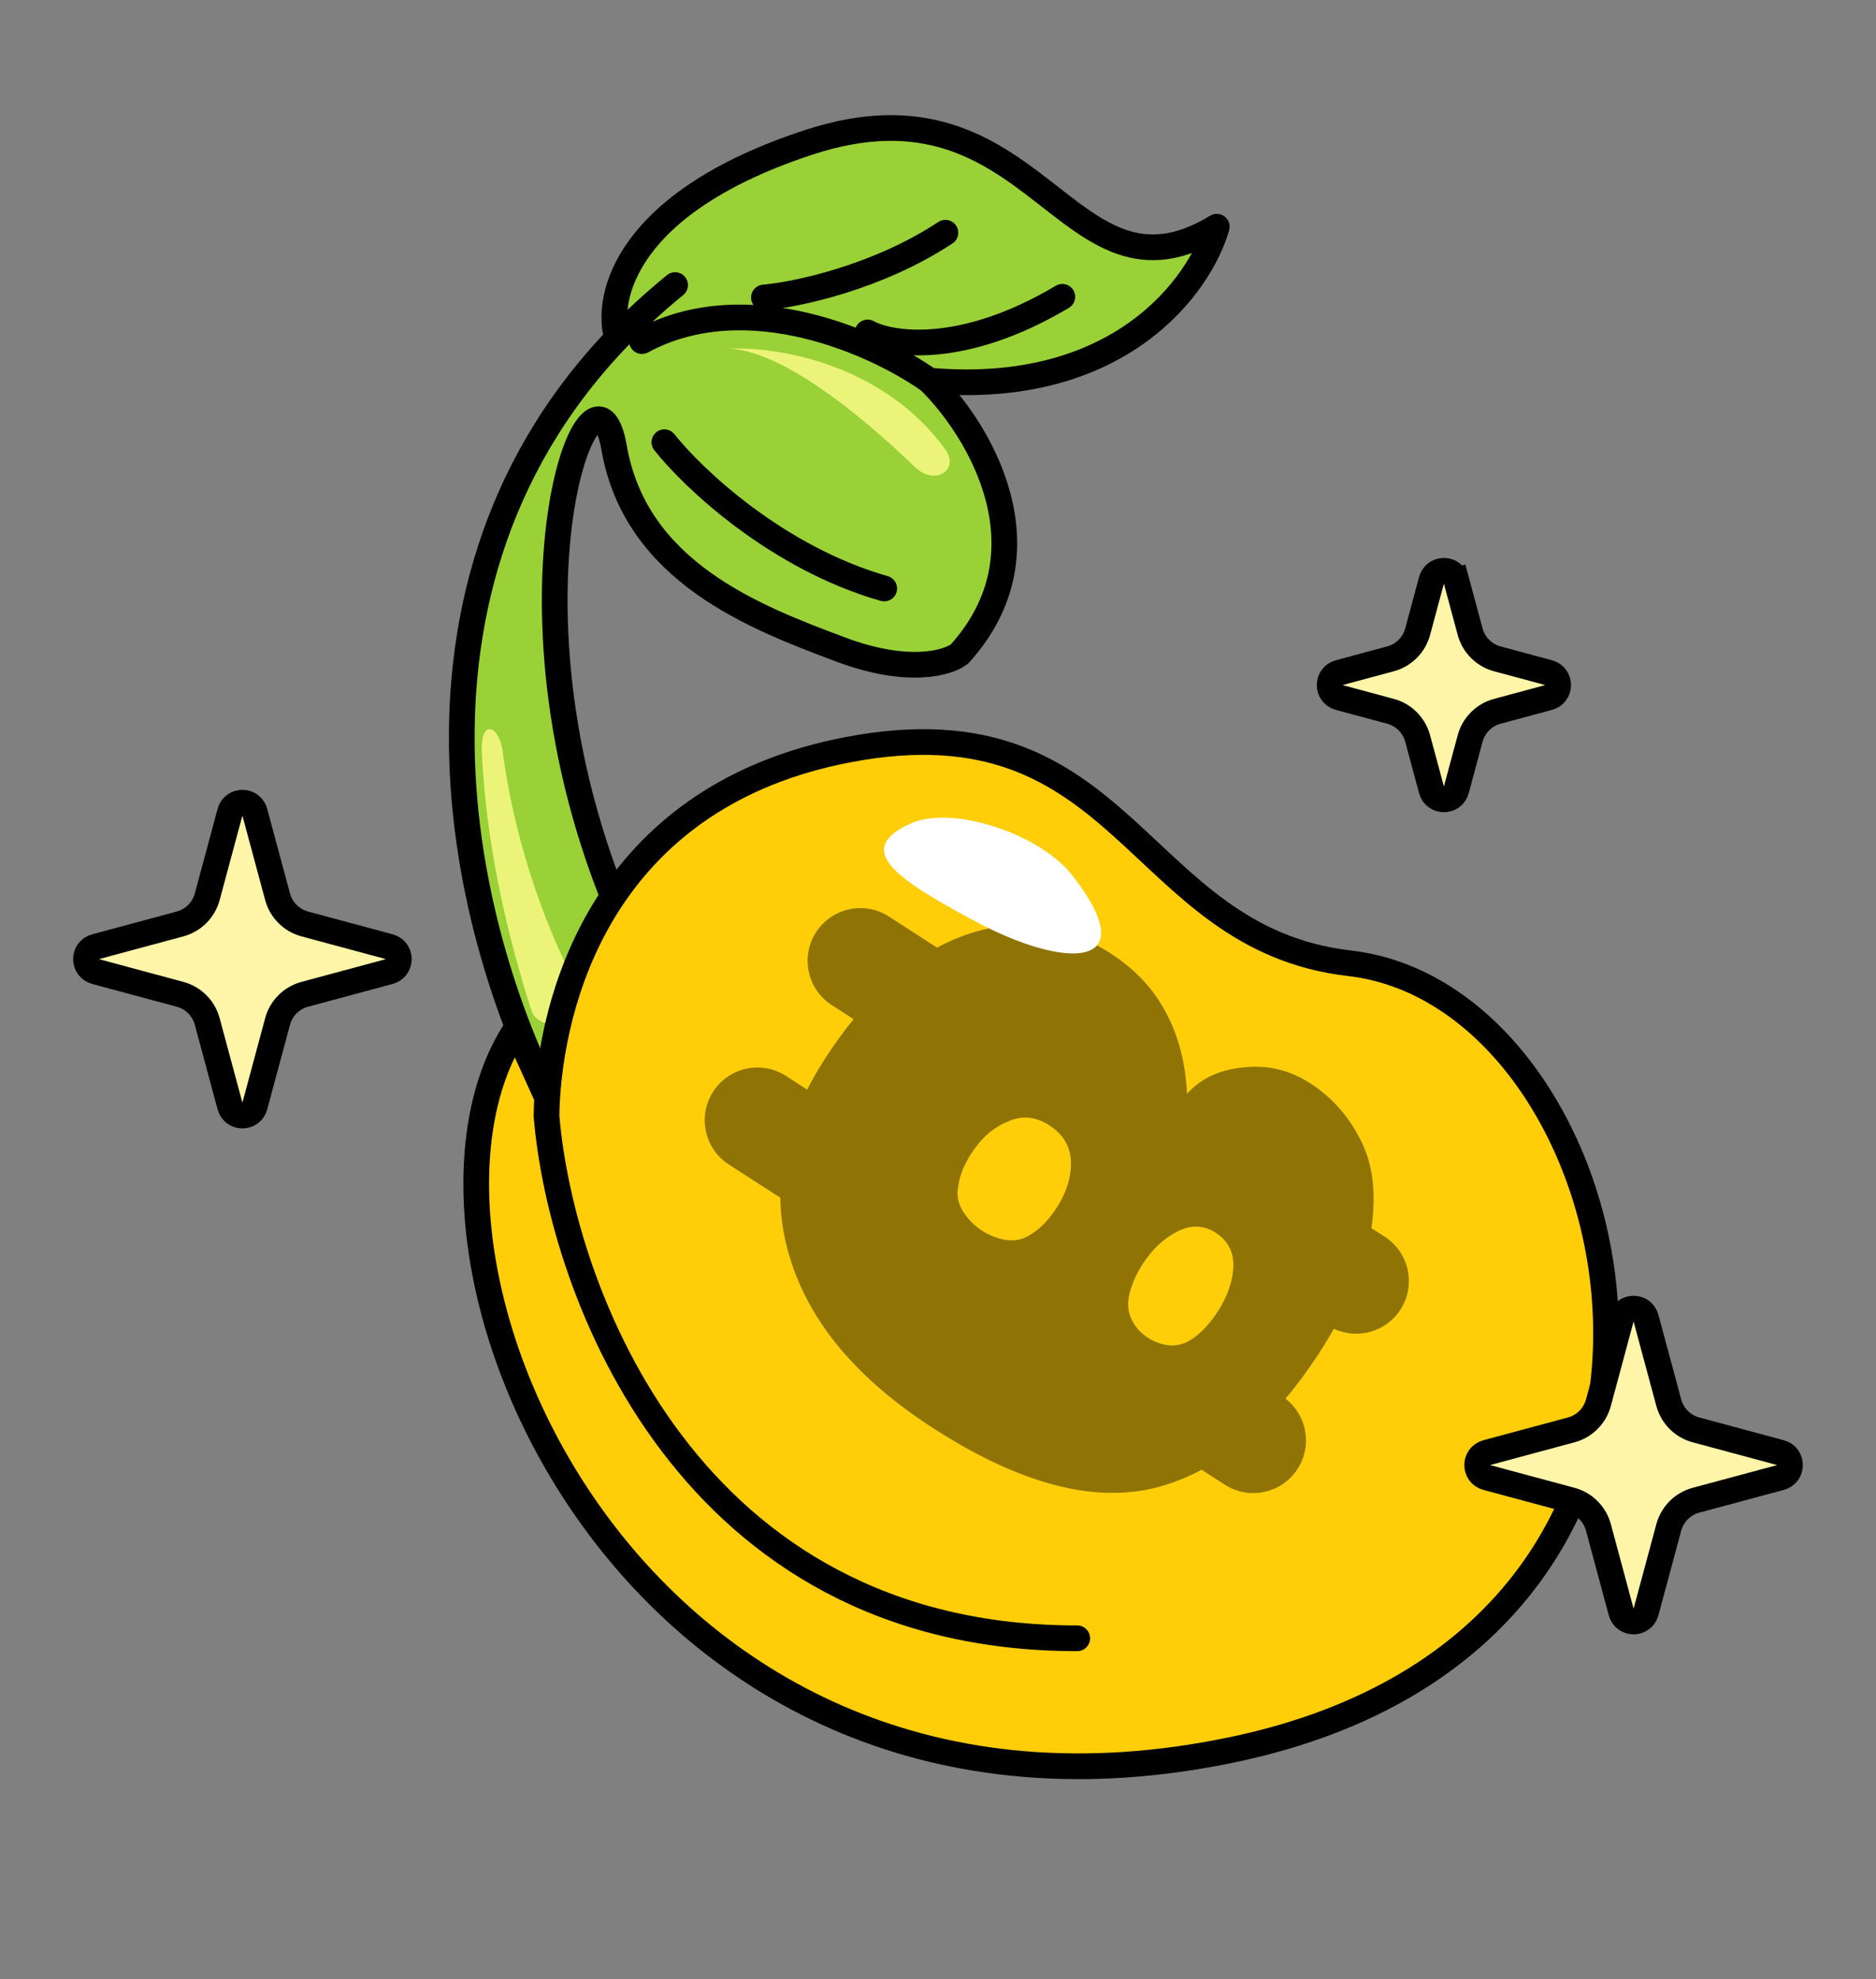 <svg xmlns="http://www.w3.org/2000/svg" width="73" height="77" viewBox="0 0 73 77" fill="none">
  <rect x="0" y="0" width="73" height="77" fill="#808080" stroke="none"/>
  <path d="M24.019 13.165C14.21 23.419 18.44 37.756 22.055 44.001C22.552 40.677 24.281 38.357 25.083 37.613C18.513 24.639 23.057 12.55 23.895 17.411C24.733 22.272 29.404 24.029 32.701 25.268C35.339 26.259 36.892 25.797 37.339 25.443C40.983 21.419 38.072 16.677 36.161 14.809C43.568 15.46 46.705 11.089 47.348 8.822C41.454 12.408 40.43 2.617 31.496 5.53C24.348 7.861 23.533 11.591 24.019 13.165Z" fill="#99D137"/>
  <path d="M26.27 11.092C25.449 11.761 24.7 12.453 24.019 13.165M24.019 13.165C14.21 23.419 18.44 37.756 22.055 44.001C22.552 40.677 24.281 38.357 25.083 37.613C18.513 24.639 23.057 12.55 23.895 17.411C24.733 22.272 29.404 24.029 32.701 25.268C35.339 26.259 36.892 25.797 37.339 25.443C40.983 21.419 38.072 16.677 36.161 14.809M24.019 13.165C23.533 11.591 24.348 7.861 31.496 5.53C40.43 2.617 41.454 12.408 47.348 8.822C46.705 11.089 43.568 15.46 36.161 14.809M36.161 14.809C34.141 13.37 29.076 11.049 24.98 13.272M29.726 11.575C30.969 11.467 34.121 10.812 36.788 9.055M33.762 12.935C34.672 13.433 37.461 13.855 41.338 11.549M25.853 17.206C26.959 18.604 30.217 21.7 34.407 22.898" stroke="black" stroke-linecap="round" stroke-linejoin="round"/>
  <path d="M19.567 29.286C20.08 33.129 21.431 36.488 22.458 38.385C22.625 38.694 22.583 39.07 22.393 39.365C21.985 40 20.898 40.013 20.669 39.294C19.385 35.263 18.856 31.877 18.749 29.183C18.703 28.026 19.414 28.139 19.567 29.286Z" fill="#EBF479"/>
  <path d="M36.765 17.455C34.41 14.253 30.467 13.48 28.351 13.566C30.363 13.642 33.288 15.945 35.62 18.188C36.37 18.91 37.382 18.294 36.765 17.455Z" fill="#EBF479"/>
  <path d="M52.522 37.481C44.114 36.513 43.882 27.105 33.022 29.165C23.817 30.912 21.573 38.31 21.293 42.706L20.084 40.041C14.367 48.713 24.606 72.987 47.983 68.074C69.309 63.592 63.836 38.784 52.522 37.481Z" fill="#FFCE09"/>
  <path d="M21.293 42.706C21.276 42.963 21.268 43.208 21.267 43.438C21.838 50.211 26.766 63.754 41.918 63.744M21.293 42.706C21.573 38.31 23.817 30.912 33.022 29.165C43.882 27.105 44.114 36.513 52.522 37.481C63.836 38.784 69.309 63.592 47.983 68.074C24.606 72.987 14.367 48.713 20.084 40.041L21.293 42.706Z" stroke="black" stroke-linecap="round" stroke-linejoin="round"/>
  <path fill-rule="evenodd" clip-rule="evenodd" d="M32.365 39.106C31.414 38.492 31.14 37.223 31.755 36.272C32.369 35.32 33.638 35.047 34.59 35.661L36.465 36.872C37.431 36.348 38.413 36.06 39.409 36.01C40.722 35.943 41.988 36.303 43.206 37.09C44.174 37.715 44.896 38.485 45.371 39.401C45.857 40.3 46.13 41.352 46.19 42.558C46.725 41.964 47.454 41.622 48.376 41.532C49.309 41.423 50.179 41.63 50.986 42.15C51.846 42.706 52.511 43.465 52.981 44.429C53.427 45.329 53.556 46.448 53.366 47.786L53.884 48.12C54.836 48.735 55.109 50.004 54.495 50.956C53.932 51.827 52.82 52.129 51.906 51.702C51.729 52.014 51.535 52.331 51.326 52.655C50.904 53.301 50.469 53.89 50.024 54.422C50.858 55.066 51.073 56.254 50.491 57.155C49.877 58.107 48.607 58.38 47.656 57.766L46.758 57.186C46.124 57.526 45.471 57.772 44.8 57.925C42.4 58.458 39.568 57.671 36.306 55.565C33.349 53.656 31.491 51.441 30.732 48.919C30.496 48.151 30.374 47.379 30.365 46.603L28.361 45.309C27.41 44.695 27.137 43.426 27.751 42.474C28.365 41.523 29.634 41.25 30.586 41.864L31.41 42.396C31.611 41.996 31.841 41.596 32.101 41.194C32.459 40.639 32.831 40.126 33.216 39.656L32.365 39.106ZM40.101 48.035C40.471 47.817 40.812 47.466 41.124 46.982C41.494 46.408 41.678 45.829 41.675 45.243C41.666 44.628 41.384 44.141 40.828 43.782C40.291 43.435 39.749 43.39 39.202 43.646C38.649 43.873 38.182 44.282 37.8 44.874C37.499 45.34 37.325 45.786 37.278 46.213C37.224 46.533 37.291 46.843 37.478 47.142C37.666 47.441 37.913 47.689 38.217 47.886C38.522 48.082 38.849 48.205 39.199 48.253C39.531 48.289 39.832 48.217 40.101 48.035ZM46.392 52.097C46.755 51.849 47.087 51.492 47.388 51.026C47.758 50.453 47.96 49.885 47.993 49.322C48.02 48.73 47.791 48.277 47.307 47.965C46.842 47.664 46.344 47.648 45.816 47.916C45.287 48.184 44.837 48.605 44.467 49.178C44.178 49.627 43.995 50.067 43.919 50.5C43.864 50.821 43.913 51.119 44.065 51.395C44.199 51.659 44.4 51.878 44.669 52.051C44.938 52.225 45.23 52.324 45.544 52.349C45.84 52.363 46.122 52.279 46.392 52.097Z" fill="black" fill-opacity="0.44"/>
  <path d="M41.754 34.092C40.457 32.41 37.027 31.319 35.429 32.044C33.192 33.059 34.862 34.192 37.918 35.832C41.483 37.744 44.562 37.735 41.754 34.092Z" fill="white"/>
  <path d="M55.703 22.58C55.836 22.086 56.536 22.086 56.669 22.58L57.151 22.45L56.669 22.58L57.206 24.576C57.345 25.093 57.748 25.496 58.265 25.635L60.261 26.173C60.755 26.305 60.755 27.005 60.261 27.138L58.265 27.676C57.748 27.815 57.345 28.218 57.206 28.734L56.669 30.731C56.536 31.225 55.836 31.225 55.703 30.731L55.165 28.734C55.026 28.218 54.623 27.815 54.107 27.676L52.11 27.138C51.617 27.005 51.617 26.305 52.11 26.173L54.107 25.635C54.623 25.496 55.026 25.093 55.165 24.576L55.703 22.58Z" fill="#FFF5A9" stroke="black"/>
  <path d="M8.95 31.602C9.083 31.109 9.783 31.109 9.915 31.602L10.801 34.891C10.94 35.408 11.343 35.811 11.86 35.95L15.149 36.836C15.642 36.968 15.642 37.668 15.149 37.801L11.86 38.687C11.343 38.826 10.94 39.229 10.801 39.745L9.915 43.035C9.783 43.528 9.083 43.528 8.95 43.035L8.064 39.745C7.925 39.229 7.522 38.826 7.006 38.687L3.716 37.801C3.223 37.668 3.223 36.968 3.716 36.836L7.006 35.95C7.522 35.811 7.925 35.408 8.064 34.891L8.95 31.602Z" fill="#FFF5A9" stroke="black"/>
  <path d="M63.084 51.288C63.217 50.794 63.917 50.794 64.05 51.288L64.936 54.577C65.075 55.093 65.478 55.496 65.994 55.635L69.284 56.521C69.777 56.654 69.777 57.354 69.284 57.487L65.994 58.372C65.478 58.511 65.075 58.915 64.936 59.431L64.05 62.72C63.917 63.214 63.217 63.214 63.084 62.72L62.199 59.431C62.06 58.915 61.657 58.511 61.141 58.372L57.851 57.487C57.358 57.354 57.358 56.654 57.851 56.521L61.141 55.635C61.657 55.496 62.06 55.093 62.199 54.577L63.084 51.288Z" fill="#FFF5A9" stroke="black"/>
</svg>